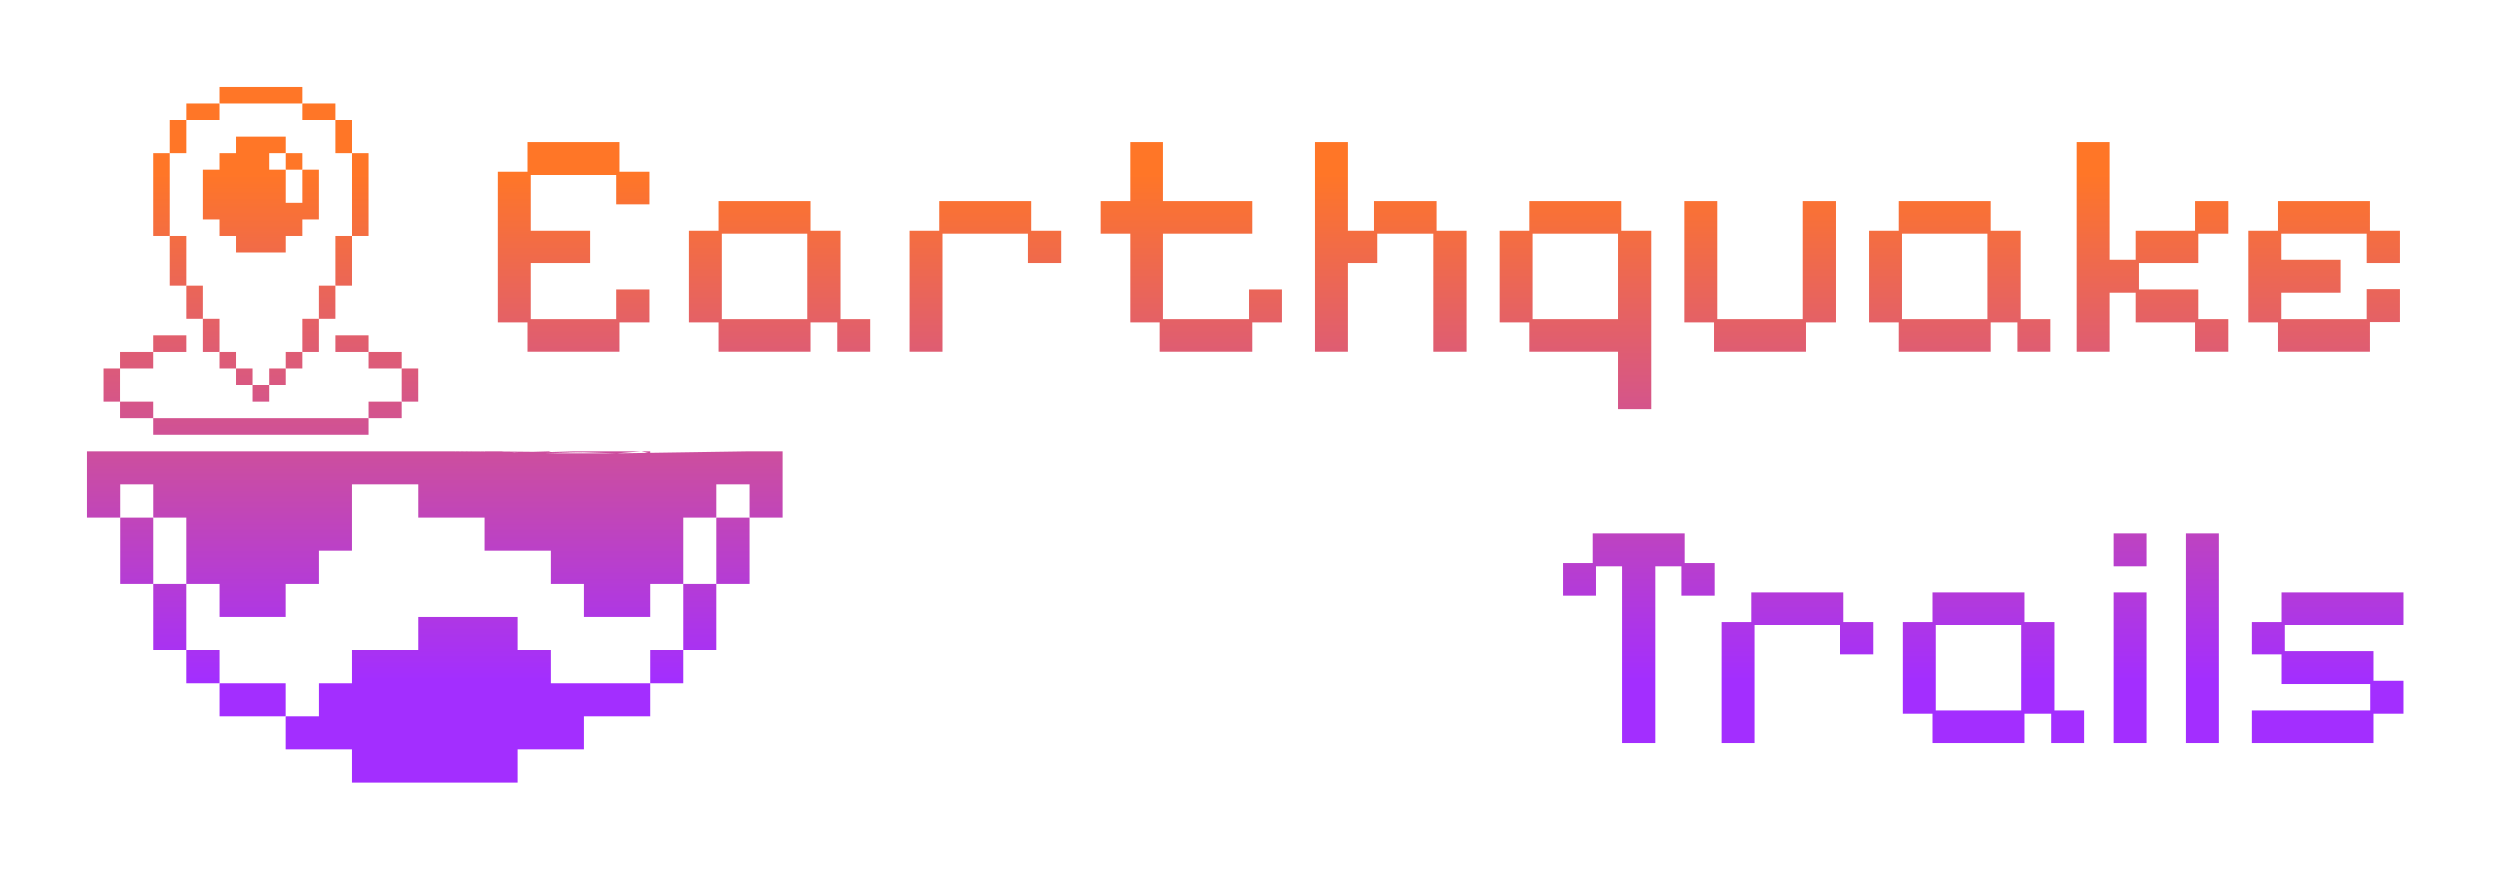 <svg width="115" height="40" viewBox="0 0 115 40" fill="none" xmlns="http://www.w3.org/2000/svg">
<g filter="url(#filter0_d_308_57)">
<path d="M31.43 16.76H34.48L28.38 16.854L29.5 16.76L29.91 16.854V16.76H22.29L23 17.5L25.34 16.76L28.38 16.854H25.044L26.86 16.807L22.29 16.76L16.405 16.76L25.34 16.76L23.667 16.807L23.05 16.76L15.43 16.76H19.24L13.14 16.76L10.1 16.76L12.38 16.76L9.5 16.76L8.57 16.76H4V19.81H5.53V18.28H7.05V19.81H8.57V22.86H10.1V24.38H13.14V22.86H14.67V21.33H16.19V18.28H19.24V19.81H22.29V21.33H25.34V22.86H26.86V24.38H29.91V22.86H31.43V19.81H32.95V18.28H34.48V19.81H36V16.76H31.43ZM20.76 16.76H19.24L13.14 16.76L11.62 16.76L10.1 16.76L19.24 16.76H20.76L16.405 16.76L19.24 16.76H14.67H15.43H20.76L25.952 16.83L23.667 16.807L20.76 16.76H25.34H22.29H20.76Z" fill="url(#paint0_linear_308_57)"/>
<path d="M34.48 19.81H32.95V22.86H34.48V19.81Z" fill="url(#paint1_linear_308_57)"/>
<path d="M32.95 22.86L31.43 22.86V25.9H32.95V22.86Z" fill="url(#paint2_linear_308_57)"/>
<path d="M31.43 25.9H29.91V27.43H31.43V25.9Z" fill="url(#paint3_linear_308_57)"/>
<path d="M25.34 27.43V25.9H23.81V24.38H19.24V25.9H16.19V27.43H14.67V28.95H13.14V30.47H16.19V32H23.81V30.47H26.86V28.95H29.91V27.43H25.34Z" fill="url(#paint4_linear_308_57)"/>
<path d="M13.14 27.43H10.1V28.95H13.14V27.43Z" fill="url(#paint5_linear_308_57)"/>
<path d="M10.1 25.9H8.57V27.43H10.1V25.9Z" fill="url(#paint6_linear_308_57)"/>
<path d="M8.57 22.86L7.05 22.86V25.9H8.57V22.86Z" fill="url(#paint7_linear_308_57)"/>
<path d="M7.05 19.81H5.53V22.86H7.05V19.81Z" fill="url(#paint8_linear_308_57)"/>
<path d="M19.238 12.95H18.477V14.475H19.238V12.95Z" fill="url(#paint9_linear_308_57)"/>
<path d="M18.477 12.19H16.953V12.95H18.477V12.19Z" fill="url(#paint10_linear_308_57)"/>
<path d="M18.477 14.475H16.953V15.235H18.477V14.475Z" fill="url(#paint11_linear_308_57)"/>
<path d="M16.953 11.425H15.428V12.19H16.953V11.425Z" fill="url(#paint12_linear_308_57)"/>
<path d="M16.953 3.045H16.192V6.855H16.953V3.045Z" fill="url(#paint13_linear_308_57)"/>
<path d="M16.953 15.235H7.048V16H16.953V15.235Z" fill="url(#paint14_linear_308_57)"/>
<path d="M16.192 6.855H15.428V9.14H16.192V6.855Z" fill="url(#paint15_linear_308_57)"/>
<path d="M16.192 1.52H15.428V3.045L16.192 3.045V1.52Z" fill="url(#paint16_linear_308_57)"/>
<path d="M15.428 9.14H14.668V10.665H15.428V9.14Z" fill="url(#paint17_linear_308_57)"/>
<path d="M14.668 10.665H13.908V12.19H14.668V10.665Z" fill="url(#paint18_linear_308_57)"/>
<path d="M15.428 0.76H13.908V1.52H15.428V0.76Z" fill="url(#paint19_linear_308_57)"/>
<path d="M13.908 12.19H13.143V12.95H13.908V12.19Z" fill="url(#paint20_linear_308_57)"/>
<path d="M13.908 3.045H13.143V3.805H13.908V3.045Z" fill="url(#paint21_linear_308_57)"/>
<path d="M13.143 12.95H12.383V13.71H13.143L13.143 12.95Z" fill="url(#paint22_linear_308_57)"/>
<path d="M12.383 13.71H11.617V14.475H12.383L12.383 13.71Z" fill="url(#paint23_linear_308_57)"/>
<path d="M11.617 12.95H10.857V13.71H11.617V12.95Z" fill="url(#paint24_linear_308_57)"/>
<path d="M13.908 0H10.098V0.76H13.908V0Z" fill="url(#paint25_linear_308_57)"/>
<path d="M10.857 12.19H10.098V12.95H10.857V12.19Z" fill="url(#paint26_linear_308_57)"/>
<path d="M10.098 6.855H10.857V7.615H13.143V6.855H13.908V6.095H14.668V3.805L13.908 3.805V5.33H13.143V3.805L12.383 3.805V3.045L13.143 3.045V2.285H10.857V3.045H10.098V3.805H9.332V6.095H10.098V6.855Z" fill="url(#paint27_linear_308_57)"/>
<path d="M10.098 10.665H9.332V12.19H10.098V10.665Z" fill="url(#paint28_linear_308_57)"/>
<path d="M10.098 0.76H8.572V1.52H10.098V0.76Z" fill="url(#paint29_linear_308_57)"/>
<path d="M9.332 9.14H8.572V10.665H9.332V9.14Z" fill="url(#paint30_linear_308_57)"/>
<path d="M8.572 11.425H7.048V12.19H8.572V11.425Z" fill="url(#paint31_linear_308_57)"/>
<path d="M8.572 6.855H7.808V9.14H8.572V6.855Z" fill="url(#paint32_linear_308_57)"/>
<path d="M8.572 1.52H7.808V3.045H8.572V1.52Z" fill="url(#paint33_linear_308_57)"/>
<path d="M7.808 3.045L7.048 3.045V6.855H7.808V3.045Z" fill="url(#paint34_linear_308_57)"/>
<path d="M7.048 14.475H5.522V15.235H7.048V14.475Z" fill="url(#paint35_linear_308_57)"/>
<path d="M7.048 12.19H5.522V12.95H7.048V12.19Z" fill="url(#paint36_linear_308_57)"/>
<path d="M5.522 12.95H4.763V14.475H5.522V12.95Z" fill="url(#paint37_linear_308_57)"/>
<path d="M24.265 12.18V10.83H22.9V3.9H24.265V2.535H28.495V3.9H29.875V5.4H28.345V4.05H24.415V6.615H27.145V8.1H24.415V10.68H28.345V9.315H29.875V10.83H28.495V12.18H24.265Z" fill="url(#paint38_linear_308_57)"/>
<path d="M33.054 12.18V10.83H31.689V6.615H33.054V5.25H37.284V6.615H38.664V10.68H40.029V12.18H38.514V10.83H37.284V12.18H33.054ZM33.204 10.68H37.134V6.75H33.204V10.68Z" fill="url(#paint39_linear_308_57)"/>
<path d="M41.84 12.18V6.615H43.205V5.25H47.435V6.615H48.815V8.1H47.285V6.75H43.355V12.18H41.84Z" fill="url(#paint40_linear_308_57)"/>
<path d="M53.344 12.18V10.83H51.995V6.75H50.63V5.25H51.995V2.535H53.495V5.25H57.605V6.75H53.495V10.68H57.455V9.315H58.969V10.83H57.605V12.18H53.344Z" fill="url(#paint41_linear_308_57)"/>
<path d="M60.488 12.18V2.535H62.003V6.615H63.203V5.25H66.083V6.615H67.463V12.18H65.933V6.75H63.353V8.1H62.003V12.18H60.488Z" fill="url(#paint42_linear_308_57)"/>
<path d="M74.429 14.82V12.18H70.349V10.83H68.984V6.615H70.349V5.25H74.579V6.615H75.959V14.82H74.429ZM70.499 10.68H74.429V6.75H70.499V10.68Z" fill="url(#paint43_linear_308_57)"/>
<path d="M78.845 12.18V10.83H77.48V5.25H78.995V10.68H82.925V5.25H84.455V10.83H83.075V12.18H78.845Z" fill="url(#paint44_linear_308_57)"/>
<path d="M87.341 12.18V10.83H85.976V6.615H87.341V5.25H91.571V6.615H92.951V10.68H94.316V12.18H92.801V10.83H91.571V12.18H87.341ZM87.491 10.68H91.421V6.75H87.491V10.68Z" fill="url(#paint45_linear_308_57)"/>
<path d="M95.527 12.18V2.535H97.042V7.95H98.242V6.615H100.972V5.25H102.502V6.75H101.122V8.1H98.392V9.315H101.122V10.68H102.502V12.18H100.972V10.83H98.242V9.465H97.042V12.18H95.527Z" fill="url(#paint46_linear_308_57)"/>
<path d="M104.787 12.18V10.83H103.422V6.615H104.787V5.25H109.017V6.615H110.397V8.1H108.867V6.75H104.937V7.95H107.667V9.465H104.937V10.68H108.867V9.3H110.397V10.815H109.017V12.18H104.787Z" fill="url(#paint47_linear_308_57)"/>
<path d="M74.615 30.18V22.05H73.415V23.4H71.9V21.9H73.265V20.535H77.495V21.9H78.875V23.4H77.345V22.05H76.145V30.18H74.615Z" fill="url(#paint48_linear_308_57)"/>
<path d="M79.195 30.18V24.615H80.56V23.25H84.79V24.615H86.17V26.1H84.64V24.75H80.71V30.18H79.195Z" fill="url(#paint49_linear_308_57)"/>
<path d="M88.895 30.18V28.83H87.53V24.615H88.895V23.25H93.125V24.615H94.505V28.68H95.87V30.18H94.355V28.83H93.125V30.18H88.895ZM89.045 28.68H92.975V24.75H89.045V28.68Z" fill="url(#paint50_linear_308_57)"/>
<path d="M97.227 30.18V23.25H98.742V30.18H97.227ZM97.227 22.05V20.535H98.742V22.05H97.227Z" fill="url(#paint51_linear_308_57)"/>
<path d="M100.552 30.18V20.535H102.067V30.18H100.552Z" fill="url(#paint52_linear_308_57)"/>
<path d="M103.585 30.18V28.68H109.03V27.465H104.95V26.1H103.585V24.615H104.95V23.25H110.56V24.75H105.1V25.95H109.18V27.315H110.56V28.83H109.18V30.18H103.585Z" fill="url(#paint53_linear_308_57)"/>
</g>
<defs>
<filter id="filter0_d_308_57" x="0" y="0" width="114.56" height="40" filterUnits="userSpaceOnUse" color-interpolation-filters="sRGB">
<feFlood flood-opacity="0" result="BackgroundImageFix"/>
<feColorMatrix in="SourceAlpha" type="matrix" values="0 0 0 0 0 0 0 0 0 0 0 0 0 0 0 0 0 0 127 0" result="hardAlpha"/>
<feOffset dy="4"/>
<feGaussianBlur stdDeviation="2"/>
<feComposite in2="hardAlpha" operator="out"/>
<feColorMatrix type="matrix" values="0 0 0 0 0 0 0 0 0 0 0 0 0 0 0 0 0 0 0.25 0"/>
<feBlend mode="normal" in2="BackgroundImageFix" result="effect1_dropShadow_308_57"/>
<feBlend mode="normal" in="SourceGraphic" in2="effect1_dropShadow_308_57" result="shape"/>
</filter>
<linearGradient id="paint0_linear_308_57" x1="64" y1="43" x2="64" y2="4" gradientUnits="userSpaceOnUse">
<stop offset="0.402" stop-color="#A32EFF"/>
<stop offset="1" stop-color="#FF7627"/>
</linearGradient>
<linearGradient id="paint1_linear_308_57" x1="64" y1="43" x2="64" y2="4" gradientUnits="userSpaceOnUse">
<stop offset="0.402" stop-color="#A32EFF"/>
<stop offset="1" stop-color="#FF7627"/>
</linearGradient>
<linearGradient id="paint2_linear_308_57" x1="64" y1="43" x2="64" y2="4" gradientUnits="userSpaceOnUse">
<stop offset="0.402" stop-color="#A32EFF"/>
<stop offset="1" stop-color="#FF7627"/>
</linearGradient>
<linearGradient id="paint3_linear_308_57" x1="64" y1="43" x2="64" y2="4" gradientUnits="userSpaceOnUse">
<stop offset="0.402" stop-color="#A32EFF"/>
<stop offset="1" stop-color="#FF7627"/>
</linearGradient>
<linearGradient id="paint4_linear_308_57" x1="64" y1="43" x2="64" y2="4" gradientUnits="userSpaceOnUse">
<stop offset="0.402" stop-color="#A32EFF"/>
<stop offset="1" stop-color="#FF7627"/>
</linearGradient>
<linearGradient id="paint5_linear_308_57" x1="64" y1="43" x2="64" y2="4" gradientUnits="userSpaceOnUse">
<stop offset="0.402" stop-color="#A32EFF"/>
<stop offset="1" stop-color="#FF7627"/>
</linearGradient>
<linearGradient id="paint6_linear_308_57" x1="64" y1="43" x2="64" y2="4" gradientUnits="userSpaceOnUse">
<stop offset="0.402" stop-color="#A32EFF"/>
<stop offset="1" stop-color="#FF7627"/>
</linearGradient>
<linearGradient id="paint7_linear_308_57" x1="64" y1="43" x2="64" y2="4" gradientUnits="userSpaceOnUse">
<stop offset="0.402" stop-color="#A32EFF"/>
<stop offset="1" stop-color="#FF7627"/>
</linearGradient>
<linearGradient id="paint8_linear_308_57" x1="64" y1="43" x2="64" y2="4" gradientUnits="userSpaceOnUse">
<stop offset="0.402" stop-color="#A32EFF"/>
<stop offset="1" stop-color="#FF7627"/>
</linearGradient>
<linearGradient id="paint9_linear_308_57" x1="64" y1="43" x2="64" y2="4" gradientUnits="userSpaceOnUse">
<stop offset="0.402" stop-color="#A32EFF"/>
<stop offset="1" stop-color="#FF7627"/>
</linearGradient>
<linearGradient id="paint10_linear_308_57" x1="64" y1="43" x2="64" y2="4" gradientUnits="userSpaceOnUse">
<stop offset="0.402" stop-color="#A32EFF"/>
<stop offset="1" stop-color="#FF7627"/>
</linearGradient>
<linearGradient id="paint11_linear_308_57" x1="64" y1="43" x2="64" y2="4" gradientUnits="userSpaceOnUse">
<stop offset="0.402" stop-color="#A32EFF"/>
<stop offset="1" stop-color="#FF7627"/>
</linearGradient>
<linearGradient id="paint12_linear_308_57" x1="64" y1="43" x2="64" y2="4" gradientUnits="userSpaceOnUse">
<stop offset="0.402" stop-color="#A32EFF"/>
<stop offset="1" stop-color="#FF7627"/>
</linearGradient>
<linearGradient id="paint13_linear_308_57" x1="64" y1="43" x2="64" y2="4" gradientUnits="userSpaceOnUse">
<stop offset="0.402" stop-color="#A32EFF"/>
<stop offset="1" stop-color="#FF7627"/>
</linearGradient>
<linearGradient id="paint14_linear_308_57" x1="64" y1="43" x2="64" y2="4" gradientUnits="userSpaceOnUse">
<stop offset="0.402" stop-color="#A32EFF"/>
<stop offset="1" stop-color="#FF7627"/>
</linearGradient>
<linearGradient id="paint15_linear_308_57" x1="64" y1="43" x2="64" y2="4" gradientUnits="userSpaceOnUse">
<stop offset="0.402" stop-color="#A32EFF"/>
<stop offset="1" stop-color="#FF7627"/>
</linearGradient>
<linearGradient id="paint16_linear_308_57" x1="64" y1="43" x2="64" y2="4" gradientUnits="userSpaceOnUse">
<stop offset="0.402" stop-color="#A32EFF"/>
<stop offset="1" stop-color="#FF7627"/>
</linearGradient>
<linearGradient id="paint17_linear_308_57" x1="64" y1="43" x2="64" y2="4" gradientUnits="userSpaceOnUse">
<stop offset="0.402" stop-color="#A32EFF"/>
<stop offset="1" stop-color="#FF7627"/>
</linearGradient>
<linearGradient id="paint18_linear_308_57" x1="64" y1="43" x2="64" y2="4" gradientUnits="userSpaceOnUse">
<stop offset="0.402" stop-color="#A32EFF"/>
<stop offset="1" stop-color="#FF7627"/>
</linearGradient>
<linearGradient id="paint19_linear_308_57" x1="64" y1="43" x2="64" y2="4" gradientUnits="userSpaceOnUse">
<stop offset="0.402" stop-color="#A32EFF"/>
<stop offset="1" stop-color="#FF7627"/>
</linearGradient>
<linearGradient id="paint20_linear_308_57" x1="64" y1="43" x2="64" y2="4" gradientUnits="userSpaceOnUse">
<stop offset="0.402" stop-color="#A32EFF"/>
<stop offset="1" stop-color="#FF7627"/>
</linearGradient>
<linearGradient id="paint21_linear_308_57" x1="64" y1="43" x2="64" y2="4" gradientUnits="userSpaceOnUse">
<stop offset="0.402" stop-color="#A32EFF"/>
<stop offset="1" stop-color="#FF7627"/>
</linearGradient>
<linearGradient id="paint22_linear_308_57" x1="64" y1="43" x2="64" y2="4" gradientUnits="userSpaceOnUse">
<stop offset="0.402" stop-color="#A32EFF"/>
<stop offset="1" stop-color="#FF7627"/>
</linearGradient>
<linearGradient id="paint23_linear_308_57" x1="64" y1="43" x2="64" y2="4" gradientUnits="userSpaceOnUse">
<stop offset="0.402" stop-color="#A32EFF"/>
<stop offset="1" stop-color="#FF7627"/>
</linearGradient>
<linearGradient id="paint24_linear_308_57" x1="64" y1="43" x2="64" y2="4" gradientUnits="userSpaceOnUse">
<stop offset="0.402" stop-color="#A32EFF"/>
<stop offset="1" stop-color="#FF7627"/>
</linearGradient>
<linearGradient id="paint25_linear_308_57" x1="64" y1="43" x2="64" y2="4" gradientUnits="userSpaceOnUse">
<stop offset="0.402" stop-color="#A32EFF"/>
<stop offset="1" stop-color="#FF7627"/>
</linearGradient>
<linearGradient id="paint26_linear_308_57" x1="64" y1="43" x2="64" y2="4" gradientUnits="userSpaceOnUse">
<stop offset="0.402" stop-color="#A32EFF"/>
<stop offset="1" stop-color="#FF7627"/>
</linearGradient>
<linearGradient id="paint27_linear_308_57" x1="64" y1="43" x2="64" y2="4" gradientUnits="userSpaceOnUse">
<stop offset="0.402" stop-color="#A32EFF"/>
<stop offset="1" stop-color="#FF7627"/>
</linearGradient>
<linearGradient id="paint28_linear_308_57" x1="64" y1="43" x2="64" y2="4" gradientUnits="userSpaceOnUse">
<stop offset="0.402" stop-color="#A32EFF"/>
<stop offset="1" stop-color="#FF7627"/>
</linearGradient>
<linearGradient id="paint29_linear_308_57" x1="64" y1="43" x2="64" y2="4" gradientUnits="userSpaceOnUse">
<stop offset="0.402" stop-color="#A32EFF"/>
<stop offset="1" stop-color="#FF7627"/>
</linearGradient>
<linearGradient id="paint30_linear_308_57" x1="64" y1="43" x2="64" y2="4" gradientUnits="userSpaceOnUse">
<stop offset="0.402" stop-color="#A32EFF"/>
<stop offset="1" stop-color="#FF7627"/>
</linearGradient>
<linearGradient id="paint31_linear_308_57" x1="64" y1="43" x2="64" y2="4" gradientUnits="userSpaceOnUse">
<stop offset="0.402" stop-color="#A32EFF"/>
<stop offset="1" stop-color="#FF7627"/>
</linearGradient>
<linearGradient id="paint32_linear_308_57" x1="64" y1="43" x2="64" y2="4" gradientUnits="userSpaceOnUse">
<stop offset="0.402" stop-color="#A32EFF"/>
<stop offset="1" stop-color="#FF7627"/>
</linearGradient>
<linearGradient id="paint33_linear_308_57" x1="64" y1="43" x2="64" y2="4" gradientUnits="userSpaceOnUse">
<stop offset="0.402" stop-color="#A32EFF"/>
<stop offset="1" stop-color="#FF7627"/>
</linearGradient>
<linearGradient id="paint34_linear_308_57" x1="64" y1="43" x2="64" y2="4" gradientUnits="userSpaceOnUse">
<stop offset="0.402" stop-color="#A32EFF"/>
<stop offset="1" stop-color="#FF7627"/>
</linearGradient>
<linearGradient id="paint35_linear_308_57" x1="64" y1="43" x2="64" y2="4" gradientUnits="userSpaceOnUse">
<stop offset="0.402" stop-color="#A32EFF"/>
<stop offset="1" stop-color="#FF7627"/>
</linearGradient>
<linearGradient id="paint36_linear_308_57" x1="64" y1="43" x2="64" y2="4" gradientUnits="userSpaceOnUse">
<stop offset="0.402" stop-color="#A32EFF"/>
<stop offset="1" stop-color="#FF7627"/>
</linearGradient>
<linearGradient id="paint37_linear_308_57" x1="64" y1="43" x2="64" y2="4" gradientUnits="userSpaceOnUse">
<stop offset="0.402" stop-color="#A32EFF"/>
<stop offset="1" stop-color="#FF7627"/>
</linearGradient>
<linearGradient id="paint38_linear_308_57" x1="64" y1="43" x2="64" y2="4" gradientUnits="userSpaceOnUse">
<stop offset="0.402" stop-color="#A32EFF"/>
<stop offset="1" stop-color="#FF7627"/>
</linearGradient>
<linearGradient id="paint39_linear_308_57" x1="64" y1="43" x2="64" y2="4" gradientUnits="userSpaceOnUse">
<stop offset="0.402" stop-color="#A32EFF"/>
<stop offset="1" stop-color="#FF7627"/>
</linearGradient>
<linearGradient id="paint40_linear_308_57" x1="64" y1="43" x2="64" y2="4" gradientUnits="userSpaceOnUse">
<stop offset="0.402" stop-color="#A32EFF"/>
<stop offset="1" stop-color="#FF7627"/>
</linearGradient>
<linearGradient id="paint41_linear_308_57" x1="64" y1="43" x2="64" y2="4" gradientUnits="userSpaceOnUse">
<stop offset="0.402" stop-color="#A32EFF"/>
<stop offset="1" stop-color="#FF7627"/>
</linearGradient>
<linearGradient id="paint42_linear_308_57" x1="64" y1="43" x2="64" y2="4" gradientUnits="userSpaceOnUse">
<stop offset="0.402" stop-color="#A32EFF"/>
<stop offset="1" stop-color="#FF7627"/>
</linearGradient>
<linearGradient id="paint43_linear_308_57" x1="64" y1="43" x2="64" y2="4" gradientUnits="userSpaceOnUse">
<stop offset="0.402" stop-color="#A32EFF"/>
<stop offset="1" stop-color="#FF7627"/>
</linearGradient>
<linearGradient id="paint44_linear_308_57" x1="64" y1="43" x2="64" y2="4" gradientUnits="userSpaceOnUse">
<stop offset="0.402" stop-color="#A32EFF"/>
<stop offset="1" stop-color="#FF7627"/>
</linearGradient>
<linearGradient id="paint45_linear_308_57" x1="64" y1="43" x2="64" y2="4" gradientUnits="userSpaceOnUse">
<stop offset="0.402" stop-color="#A32EFF"/>
<stop offset="1" stop-color="#FF7627"/>
</linearGradient>
<linearGradient id="paint46_linear_308_57" x1="64" y1="43" x2="64" y2="4" gradientUnits="userSpaceOnUse">
<stop offset="0.402" stop-color="#A32EFF"/>
<stop offset="1" stop-color="#FF7627"/>
</linearGradient>
<linearGradient id="paint47_linear_308_57" x1="64" y1="43" x2="64" y2="4" gradientUnits="userSpaceOnUse">
<stop offset="0.402" stop-color="#A32EFF"/>
<stop offset="1" stop-color="#FF7627"/>
</linearGradient>
<linearGradient id="paint48_linear_308_57" x1="64" y1="43" x2="64" y2="4" gradientUnits="userSpaceOnUse">
<stop offset="0.402" stop-color="#A32EFF"/>
<stop offset="1" stop-color="#FF7627"/>
</linearGradient>
<linearGradient id="paint49_linear_308_57" x1="64" y1="43" x2="64" y2="4" gradientUnits="userSpaceOnUse">
<stop offset="0.402" stop-color="#A32EFF"/>
<stop offset="1" stop-color="#FF7627"/>
</linearGradient>
<linearGradient id="paint50_linear_308_57" x1="64" y1="43" x2="64" y2="4" gradientUnits="userSpaceOnUse">
<stop offset="0.402" stop-color="#A32EFF"/>
<stop offset="1" stop-color="#FF7627"/>
</linearGradient>
<linearGradient id="paint51_linear_308_57" x1="64" y1="43" x2="64" y2="4" gradientUnits="userSpaceOnUse">
<stop offset="0.402" stop-color="#A32EFF"/>
<stop offset="1" stop-color="#FF7627"/>
</linearGradient>
<linearGradient id="paint52_linear_308_57" x1="64" y1="43" x2="64" y2="4" gradientUnits="userSpaceOnUse">
<stop offset="0.402" stop-color="#A32EFF"/>
<stop offset="1" stop-color="#FF7627"/>
</linearGradient>
<linearGradient id="paint53_linear_308_57" x1="64" y1="43" x2="64" y2="4" gradientUnits="userSpaceOnUse">
<stop offset="0.402" stop-color="#A32EFF"/>
<stop offset="1" stop-color="#FF7627"/>
</linearGradient>
</defs>
</svg>
